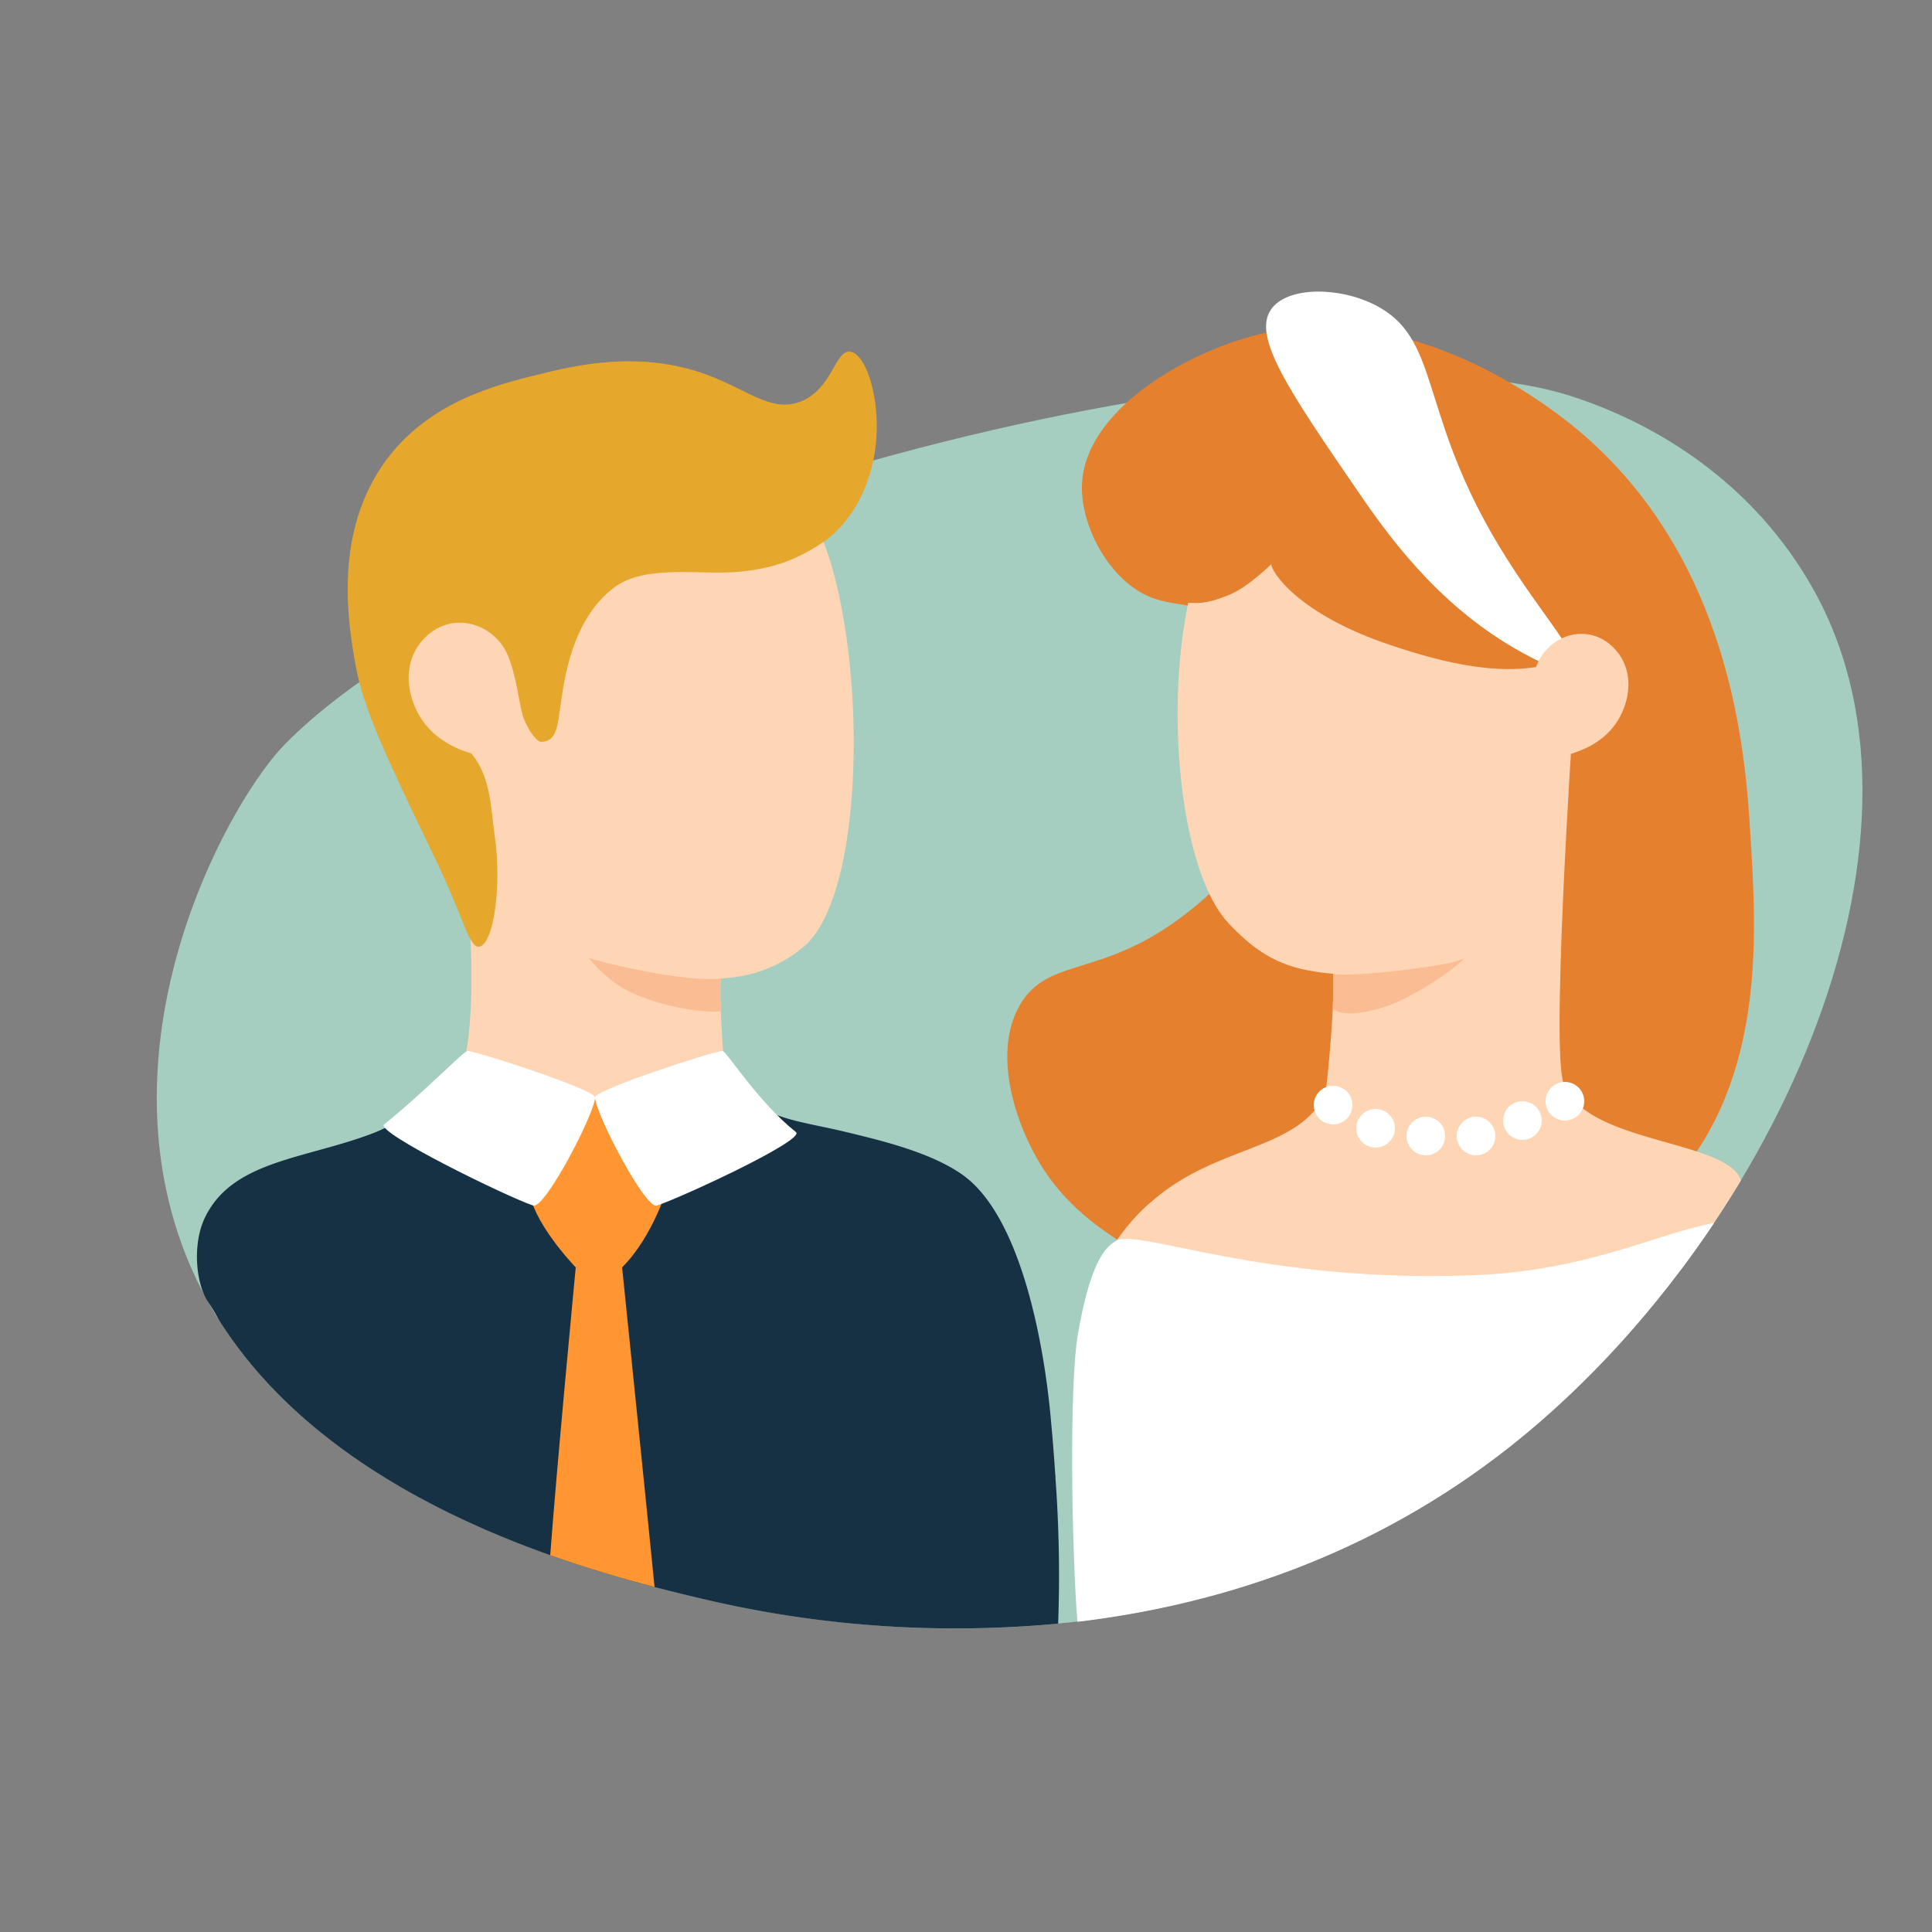 <svg xmlns="http://www.w3.org/2000/svg" viewBox="0 0 500 500"><rect x="0" y="0" width="500" height="500" fill="#808080" stroke="none"/><defs><style>.cls-1{fill:#a5cec1;}.cls-2{fill:#173144;}.cls-3{fill:#ffd6b5;}.cls-4{fill:#e5a72c;}.cls-5{fill:#ff9632;}.cls-6{fill:#fff;}.cls-7{fill:#f9bc93;}.cls-8{fill:#e5802e;}</style></defs><g id="Marriage"><path class="cls-1" d="M73.81,192.53c61.44-62.18,264.81-111.92,332.84-90,21.35,6.88,47.18,22,62.91,50.47,36.2,65.44-11.69,168-78.27,220.92-82,65.15-181.33,46.43-207.76,40.24-28.44-6.67-115.19-27-137.52-95.1C27.81,263.58,60,206.51,73.81,192.53Z"/><g id="MAN"><path class="cls-2" d="M54,337.16a43.55,43.55,0,0,1,2.63,4.41c31.69,50.29,101.89,66.75,126.92,72.62a284,284,0,0,0,90.3,6c.3-6.38.31-13,.16-19.36.15,6.38.14,13-.16,19.36a345.63,345.63,0,0,0-.68-37.43c0-.75-.1-1.49-.15-2.21,0,.7.09,1.41.14,2.13-.05-.72-.1-1.43-.14-2.13l0-.19c-.05-.69-.1-1.37-.14-2,0,.66.09,1.34.14,2-.34-4.81-.69-9.05-1-12.38-1.64-19.08-7.53-53.13-23-64-8.17-5.74-20.68-8.75-30-11-11.7-2.82-19.73-3.13-27-10-5.17-4.89-4.06-7.52-8-12-11.78-13.39-42.77-13.71-61,0-10.22,7.68-13.64,17.43-26.65,22.36-17.65,6.7-36.44,7-43.44,22C49.76,322.13,50.67,332.47,54,337.16Z"/><path id="face" class="cls-3" d="M206,128c-19.61-19.61-51.54-9.31-57-8-8,1.93-37.49,9-47,34-8.46,22.24,4.39,44.19,12.66,56.55A4.13,4.13,0,0,0,113,212c-2.11,3.49,5.15,8.27,8,25,1,5.86,1,10.51,1,17,0,19.22-3.34,21.53-1,27,4.93,11.55,27.08,18.33,44,11,14.41-6.24,22.42-5.28,23-7,.16-.47-2-23-1.48-31.85A34.4,34.4,0,0,0,208,245C227,229,224,146,206,128Z"/><path id="hair" class="cls-4" d="M220,91c-3.91-.44-4.67,9.93-13,13-7.47,2.75-13.52-3.13-24-7-17.69-6.53-34.49-2.36-44,0-10.5,2.61-27.77,6.89-39,22-14,18.87-9.81,42.74-8,53,2,11.55,8.36,24.7,21,51,7,14.59,8.4,22.33,11,22,3.58-.46,6-15,4-29-1-7-1-15-6-21s9.58-13.19,12-12c.58.28.53.8,2,4s3.24,5,4,5c4,0,4.3-4.07,5-9,1-7,2.89-22.66,14-31,8-6,22.4-3.13,32-4s15.28-3.38,21-7c9.06-5.73,12.15-15.37,13-18C229.67,108.44,224.89,91.55,220,91Z"/><path id="ear" class="cls-3" d="M135,184c-.82-2.88-1.84-12.65-5-17-4.87-6.7-14-8-20-2-5.08,5.08-4.92,11.88-3,17,2.44,6.5,7.59,10.78,15,13C132,198,137,191,135,184Z"/><g id="tie"><path class="cls-5" d="M154,284c-3,0-17.83,13.36-17,24,.61,7.82,11,19,12,20,1.33,1.33,9,3,12,0,8.13-8.13,12.09-21.38,12-22C171.67,296.39,159,284,154,284Z"/><path class="cls-5" d="M169.4,410.72c-2-20.28-8.4-82.72-8.4-82.72H149s-5,52.5-6.6,74.49C152.33,406,161.6,408.69,169.4,410.72Z"/></g><path class="cls-6" d="M121,272c-1,0-11.58,11-21.58,19C97,293,131.16,309.72,138,312c3,1,16-24,16-28C154,282,123.24,272,121,272Z"/><path class="cls-6" d="M187,272c1,0,9,13,19,21,2.47,2-29.16,16.72-36,19-3,1-16-24-16-28C154,282,184.76,272,187,272Z"/><path class="cls-7" d="M187.84,253.08c-.71-1.5-1.43-2.92-1.84-4.08-4.81-13.51-33.36-17.34-37-11-2.3,4,4.83,12.89,11,17,6.74,4.49,20.21,7.3,26.55,6.75-.13-3.34-.16-6.4,0-8.6C187,253.14,187.4,253.11,187.84,253.08Z"/><path class="cls-3" d="M188,253c-4,1-13,0-23-2-24-4.79-23.55-8.85-24-11-1.14-5.43,9-12.94,18-16,14.28-4.84,34.77-1.58,38,9C199.15,240,195.89,251,188,253Z"/></g><g id="WOMAN"><path id="hair-2" data-name="hair" class="cls-8" d="M309,157c-3.63-.7-6.59-.9-10-2-11.19-3.61-19.14-18.09-19-29,.25-19.27,25.81-34.1,44-39,40.29-10.85,77.09,18.27,84,24,40.58,33.67,43.77,85.2,45,105,1.62,26.09,3.9,62.86-20,90-40.86,46.4-134.48,37.7-162-2-7.66-11.05-14.67-30.95-7-44,6.81-11.59,19.19-7.52,38-20,14.77-9.8,36.31-31.66,32-54C331.47,172.92,321.84,159.46,309,157Z"/><path class="cls-3" d="M450.58,305.45C447,295,411,296,405,281c-2.41-6-.83-38.14.17-44,2.85-16.73,10.1-21.51,8-25a4.13,4.13,0,0,0-1.66-1.45c8.27-12.36,21.12-34.31,12.66-56.55-9.51-25-39-32.07-47-34-5.47-1.31-37.31-11.53-57,8C299,149,301,221,318,239c8.27,8.75,15,12,27,13,.52,8.85-1.79,30.55-2,31-7,15-28,13-45,28-.33.29-17,13.06-19,39-.73,9.43,25.77,65.7,40.08,61.43,37.39-22.17,90.29-57.06,116.16-83.17A270.46,270.46,0,0,0,450.58,305.45Z"/><path class="cls-7" d="M344.92,260.9a.36.36,0,0,0,.07.1c1.64,2,9.19,1.76,17.32-2,6.56-3,19-11,20.62-16,1.91-5.79-33.62-5-37.94,9C345.1,254.3,345.05,257.47,344.92,260.9Z"/><path id="bang" class="cls-8" d="M329,146s-6,6-11,8c-6.42,2.57-8,2-11,2-5.58,0-9.21-20.79-2-33,12.36-20.93,53.57-14.94,60-14,27.8,4,63.85,20.72,63,39-.53,11.55-15.62,20-24,23-14.05,5-31.07.31-44-4C336,159,329,148,329,146Z"/><path class="cls-8" d="M405,281c-4-4,2-93,2-93,9.63-44.51,24.62-48.53,31,1,3.73,29-8.19,95.73-27,95C409.13,283.93,407.26,283.26,405,281Z"/><path class="cls-6" d="M396,170c-21.63-11.23-34.9-28.74-44-42-18.48-26.93-28.06-40.9-23-48,4.17-5.84,17.46-5.9,27-1,16.47,8.46,11.34,26.36,30,59,11.16,19.53,23.8,32,21,35C406.18,173.87,403.9,174.1,396,170Z"/><path id="ear-2" data-name="ear" class="cls-3" d="M394.6,185c.76-2.64,1.68-11.61,4.59-15.6,4.47-6.14,12.85-7.34,18.35-1.83,4.67,4.66,4.52,10.9,2.76,15.6-2.24,6-7,9.89-13.77,11.93C397.35,197.81,392.76,191.39,394.6,185Z"/><path id="dress" class="cls-6" d="M391.29,374c19.62-15.59,37.61-35.5,52.31-57.49.74-.14,1.47-.25,2.2-.36-15.67,2.2-33.43,12.74-64.8,13.9-54,2-86-12-92-9-4.2,2.1-7.36,9.05-10,24-2.39,13.56-1.61,56.36-.17,74.67C314.4,415.47,354.59,403.13,391.29,374Z"/><g id="necklace"><circle class="cls-6" cx="345" cy="286" r="5"/><circle class="cls-6" cx="356" cy="292" r="5"/><circle class="cls-6" cx="369" cy="294" r="5"/><circle class="cls-6" cx="382" cy="294" r="5"/><circle class="cls-6" cx="394" cy="290" r="5"/><circle class="cls-6" cx="405" cy="285" r="5"/></g><path class="cls-3" d="M345,252c6,1,27.5-2,31-3,7-2,17-6,22-8,3.83-1.53-23.36-16.91-42-9-6.8,2.89-17,9.54-16,15C340.53,249.82,343.79,251.8,345,252Z"/></g></g></svg>
